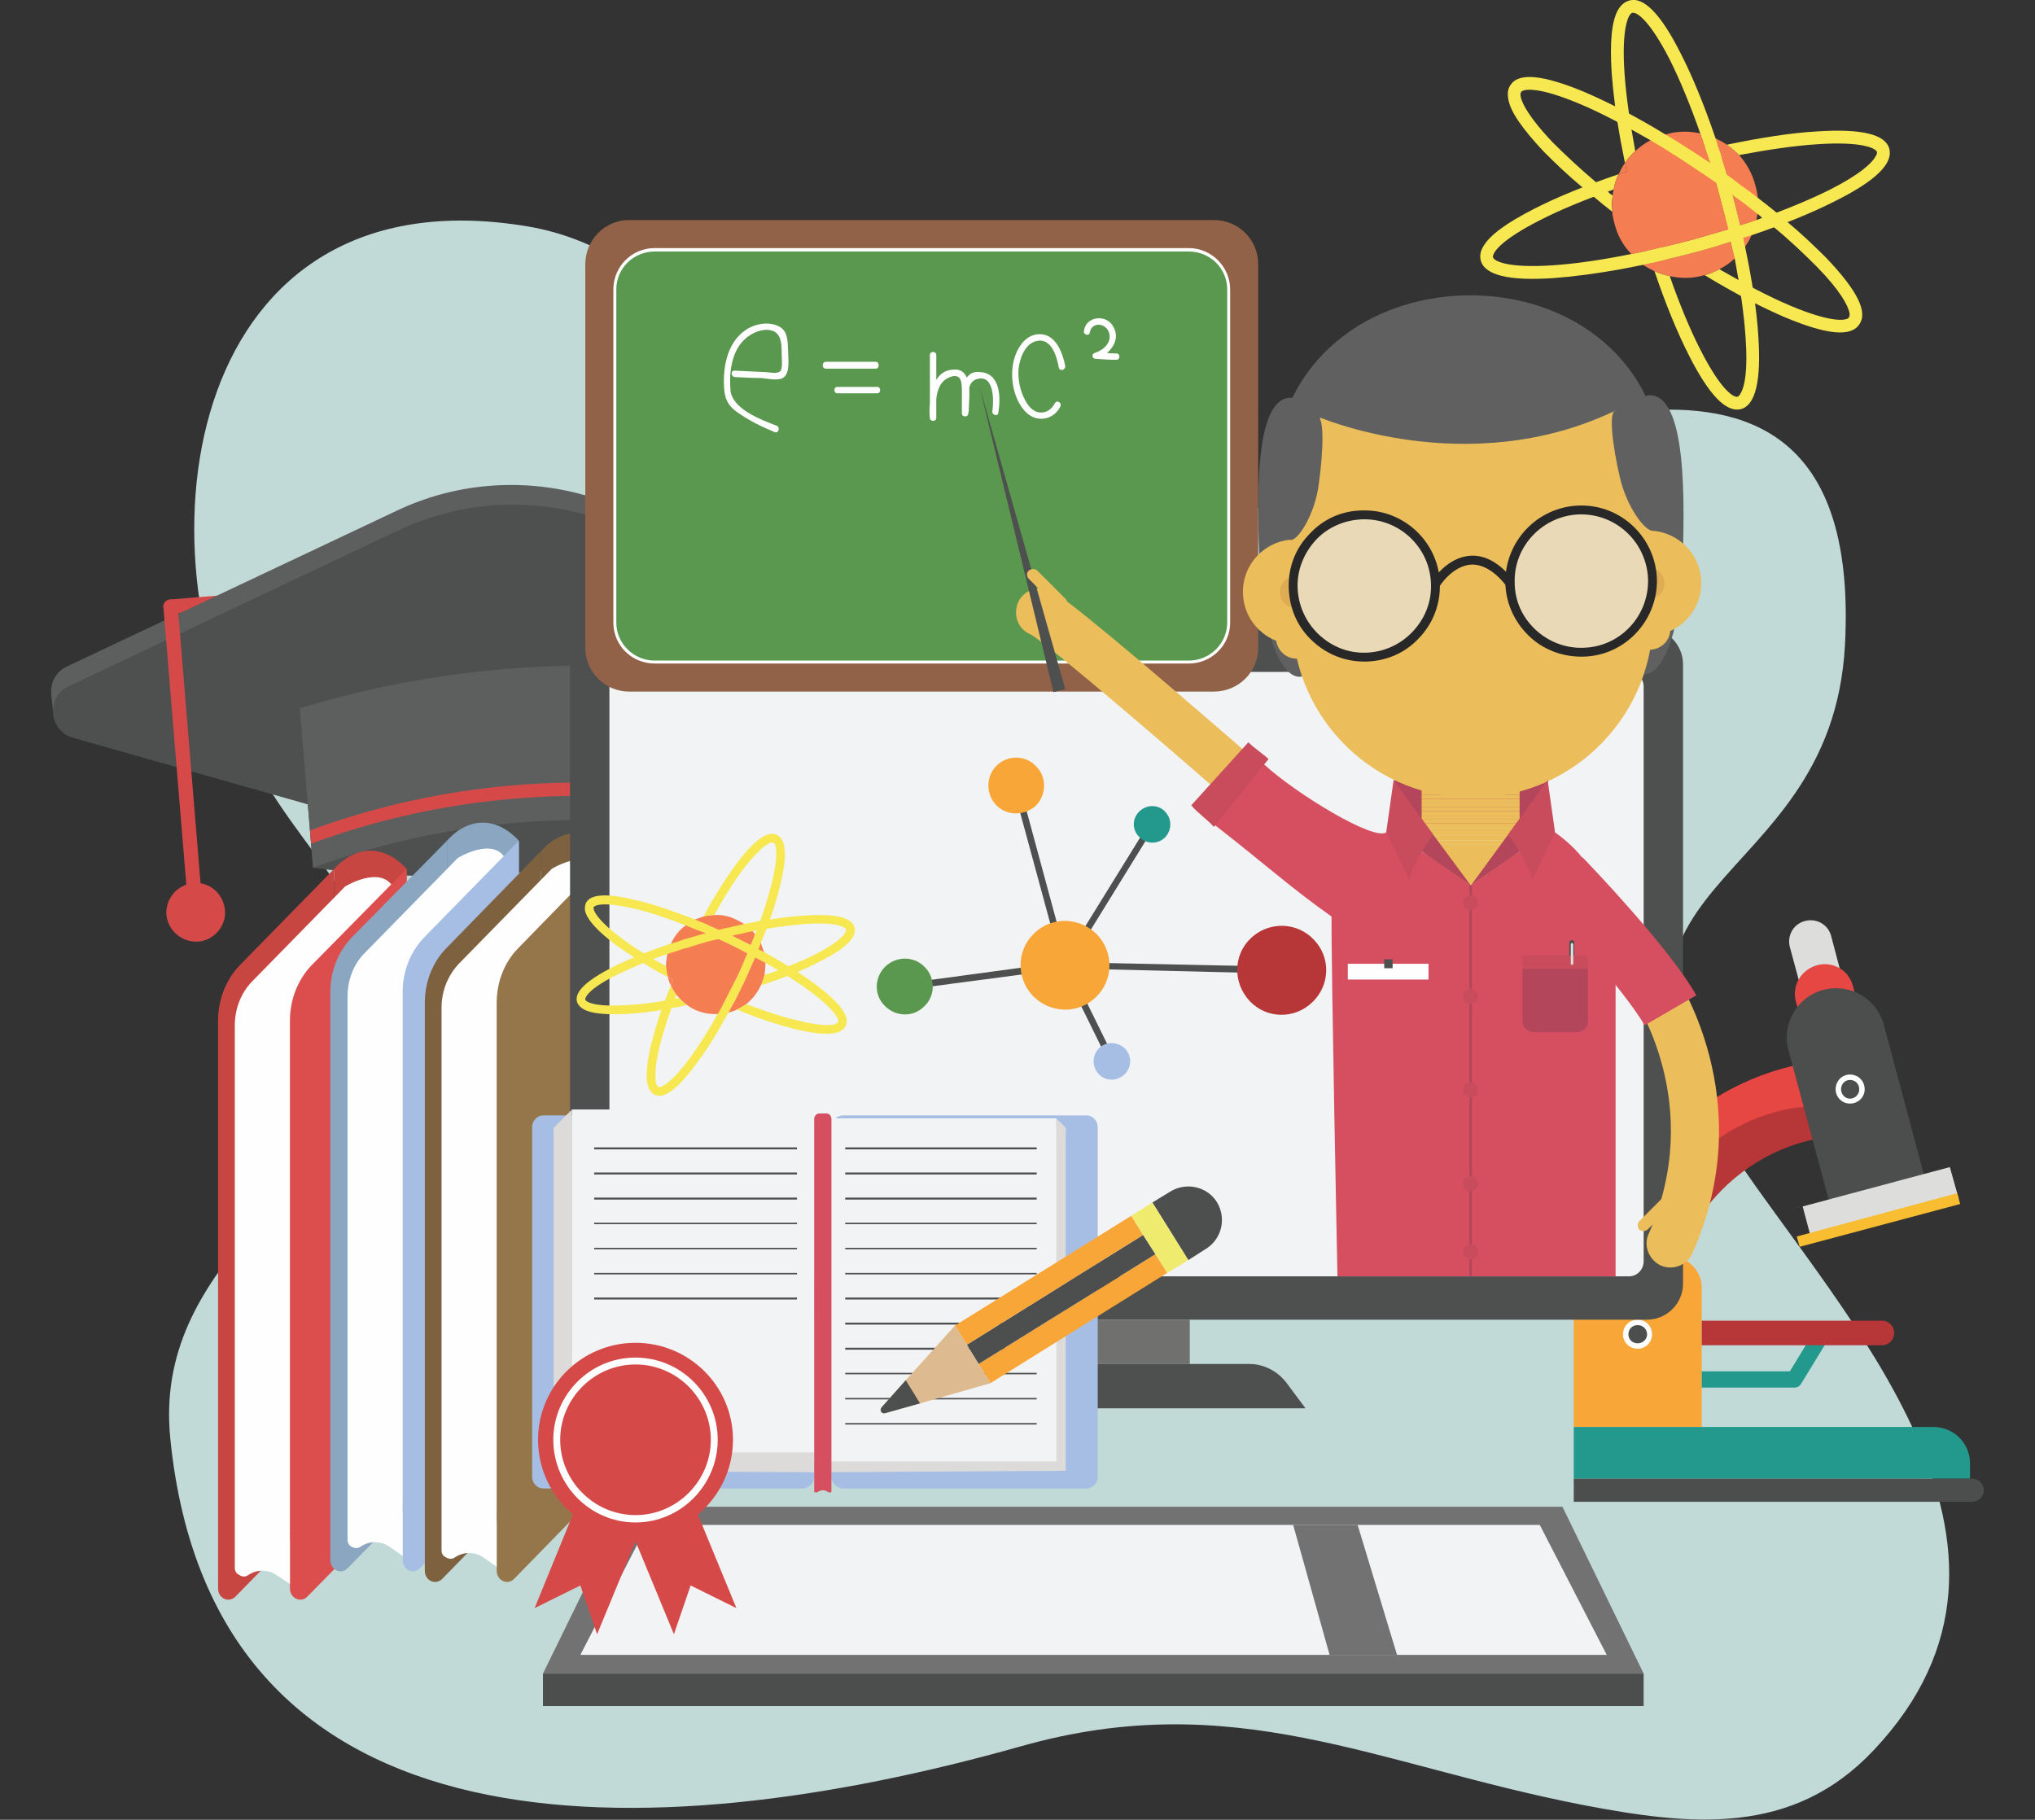<?xml version="1.0" encoding="UTF-8"?>
<!DOCTYPE svg PUBLIC "-//W3C//DTD SVG 1.1//EN" "http://www.w3.org/Graphics/SVG/1.1/DTD/svg11.dtd">
<!-- Creator: CorelDRAW X8 -->
<svg xmlns="http://www.w3.org/2000/svg" xml:space="preserve" width="4.134in" height="3.697in" version="1.1" style="shape-rendering:geometricPrecision; text-rendering:geometricPrecision; image-rendering:optimizeQuality; fill-rule:evenodd; clip-rule:evenodd"
viewBox="0 0 4134 3697"
 xmlns:xlink="http://www.w3.org/1999/xlink">
 <rect x="0" y="0" width="4134" height="3697" fill="#333333" stroke="none"/>
 <defs>
  <style type="text/css">
   <![CDATA[
    .fil8 {fill:#FEFEFE;fill-rule:nonzero}
    .fil4 {fill:#F9A639;fill-rule:nonzero}
    .fil57 {fill:#F47E51;fill-rule:nonzero}
    .fil6 {fill:#F8BD30;fill-rule:nonzero}
    .fil19 {fill:#F1F3F4;fill-rule:nonzero}
    .fil3 {fill:#E64742;fill-rule:nonzero}
    .fil58 {fill:#F7E851;fill-rule:nonzero}
    .fil51 {fill:#EAD9B6;fill-rule:nonzero}
    .fil23 {fill:#EBBD5B;fill-rule:nonzero}
    .fil45 {fill:#EBBB5B;fill-rule:nonzero}
    .fil13 {fill:#DC4D4E;fill-rule:nonzero}
    .fil55 {fill:#EEEB6E;fill-rule:nonzero}
    .fil44 {fill:#E8BA5B;fill-rule:nonzero}
    .fil43 {fill:#E8BA59;fill-rule:nonzero}
    .fil42 {fill:#E8B959;fill-rule:nonzero}
    .fil41 {fill:#E6B859;fill-rule:nonzero}
    .fil40 {fill:#E5B659;fill-rule:nonzero}
    .fil50 {fill:#E0E2E0;fill-rule:nonzero}
    .fil39 {fill:#E4B557;fill-rule:nonzero}
    .fil38 {fill:#E4B357;fill-rule:nonzero}
    .fil10 {fill:#D54A49;fill-rule:nonzero}
    .fil1 {fill:#DDDDDC;fill-rule:nonzero}
    .fil37 {fill:#E1B157;fill-rule:nonzero}
    .fil48 {fill:#D54F60;fill-rule:nonzero}
    .fil53 {fill:#DCDBD9;fill-rule:nonzero}
    .fil56 {fill:#DEBA90;fill-rule:nonzero}
    .fil36 {fill:#E0B156;fill-rule:nonzero}
    .fil35 {fill:#DFAF55;fill-rule:nonzero}
    .fil47 {fill:#DFAB53;fill-rule:nonzero}
    .fil34 {fill:#DDAD53;fill-rule:nonzero}
    .fil33 {fill:#DBAC54;fill-rule:nonzero}
    .fil32 {fill:#D9AA52;fill-rule:nonzero}
    .fil31 {fill:#D9A850;fill-rule:nonzero}
    .fil12 {fill:#C74642;fill-rule:nonzero}
    .fil30 {fill:#D3A44F;fill-rule:nonzero}
    .fil49 {fill:#C94C5D;fill-rule:nonzero}
    .fil29 {fill:#D1A24D;fill-rule:nonzero}
    .fil28 {fill:#D09F4C;fill-rule:nonzero}
    .fil27 {fill:#CC9C48;fill-rule:nonzero}
    .fil2 {fill:#B73739;fill-rule:nonzero}
    .fil26 {fill:#C99A47;fill-rule:nonzero}
    .fil25 {fill:#C69544;fill-rule:nonzero}
    .fil0 {fill:#C2DAD7;fill-rule:nonzero}
    .fil24 {fill:#B4465B;fill-rule:nonzero}
    .fil15 {fill:#A6BEE3;fill-rule:nonzero}
    .fil21 {fill:#926248;fill-rule:nonzero}
    .fil17 {fill:#95764B;fill-rule:nonzero}
    .fil16 {fill:#7E6240;fill-rule:nonzero}
    .fil14 {fill:#8AA6C1;fill-rule:nonzero}
    .fil18 {fill:#727272;fill-rule:nonzero}
    .fil20 {fill:#70706F;fill-rule:nonzero}
    .fil46 {fill:#5F605F;fill-rule:nonzero}
    .fil9 {fill:#5D5F5E;fill-rule:nonzero}
    .fil11 {fill:#4E4F4F;fill-rule:nonzero}
    .fil54 {fill:#4D4E4E;fill-rule:nonzero}
    .fil5 {fill:#4C4D4D;fill-rule:nonzero}
    .fil22 {fill:#59984E;fill-rule:nonzero}
    .fil52 {fill:#282828;fill-rule:nonzero}
    .fil7 {fill:#23988C;fill-rule:nonzero}
   ]]>
  </style>
 </defs>
 <g id="Layer_x0020_1">
  <g id="_1559205649264">
   <path class="fil0" d="M3519 2341c-377,-568 201,-511 229,-1031 40,-770 -698,-402 -1083,-303 -332,86 -626,79 -929,-99 -231,-136 -388,-402 -664,-448 -692,-116 -805,646 -558,1087 139,250 288,294 219,605 -61,277 -423,413 -387,771 87,866 974,837 1727,625 433,-123 721,37 1143,119 219,42 425,64 590,-111 393,-416 -66,-883 -287,-1215z"/>
   <path class="fil1" d="M3720 1902c-6,-24 -30,-37 -53,-31 -24,6 -37,30 -31,53l30 111 83 -23 -29 -110z"/>
   <path class="fil2" d="M3762 2152c-16,0 -33,0 -50,2 -122,12 -235,65 -323,153 -100,100 -155,233 -155,374l0 170 155 0 0 -170c0,-206 168,-374 374,-375l9 0 0 -154 -10 0z"/>
   <path class="fil3" d="M3764 2003c-8,-32 -41,-51 -73,-42 -32,9 -51,41 -43,73l26 95 116 -31 -26 -95z"/>
   <path class="fil3" d="M3389 2307c-100,100 -155,233 -155,374l0 111 95 0 0 -171c0,-205 168,-374 374,-375 3,0 6,0 9,0l0 -92c-122,12 -235,65 -323,153z"/>
   <path class="fil4" d="M3392 2552l-131 0c-35,0 -64,29 -64,64l0 283 260 0 0 -283c0,-35 -29,-64 -65,-64z"/>
   <path class="fil5" d="M3827 2082c-15,-54 -69,-85 -123,-71 -53,14 -85,69 -71,122l83 308 193 -52 -82 -307z"/>
   <polygon class="fil1" points="3961,2371 3662,2451 3679,2515 3979,2435 "/>
   <polygon class="fil6" points="3976,2424 3650,2512 3656,2533 3982,2446 "/>
   <path class="fil7" d="M3712 2694c-8,-5 -18,-2 -23,5l-53 87 -179 0c0,0 0,16 0,33l188 0c6,0 11,-3 14,-8l58 -95c5,-7 2,-17 -5,-22z"/>
   <path class="fil2" d="M3823 2683l-366 0 0 50 366 0c14,0 25,-11 25,-25 0,-14 -11,-25 -25,-25z"/>
   <path class="fil8" d="M3327 2681c-17,0 -30,13 -30,30 0,16 13,29 30,29 16,0 29,-13 29,-29 0,-17 -13,-30 -29,-30z"/>
   <path class="fil5" d="M3327 2692c-11,0 -19,8 -19,19 0,10 8,18 19,18 10,0 19,-8 19,-18 0,-11 -9,-19 -19,-19z"/>
   <path class="fil8" d="M3758 2183c-16,0 -29,13 -29,30 0,16 13,29 29,29 17,0 30,-13 30,-29 0,-17 -13,-30 -30,-30z"/>
   <path class="fil5" d="M3758 2194c-10,0 -18,8 -18,19 0,10 8,19 18,19 11,0 19,-9 19,-19 0,-11 -8,-19 -19,-19z"/>
   <path class="fil7" d="M3928 2899l-731 0 0 105 805 0 0 -31c0,-41 -33,-74 -74,-74z"/>
   <path class="fil5" d="M4006 3004l-809 0 0 47 809 0c13,0 24,-10 24,-23 0,-14 -11,-24 -24,-24z"/>
   <polygon class="fil9" points="1940,1257 1801,1219 1820,1325 1898,1335 1943,1297 "/>
   <polygon class="fil9" points="142,1379 104,1409 108,1449 161,1454 161,1383 "/>
   <path class="fil10" d="M967 1181c0,-8 -7,-14 -16,-13l-606 50c-8,1 -14,8 -13,16 0,8 8,14 16,13l606 -50c8,-1 14,-8 13,-16z"/>
   <path class="fil9" d="M1899 1207l-711 -201c-128,-36 -264,-25 -383,32l-669 316c-47,22 -41,91 9,105l889 252c13,3 27,2 39,-4l835 -394c47,-23 41,-92 -9,-106z"/>
   <path class="fil11" d="M1902 1247l-711 -201c-127,-36 -263,-25 -383,32l-668 316c-47,22 -42,91 9,105l888 252c13,4 27,2 39,-3l835 -395c47,-22 42,-91 -9,-106z"/>
   <path class="fil11" d="M1447 1369l0 0c-265,98 -561,123 -838,70l0 0 27 324 0 0c279,37 569,13 838,-70l0 0 -27 -324z"/>
   <path class="fil9" d="M1447 1369l0 0c-279,-37 -569,-12 -838,70l0 0 27 324 0 0c264,-98 561,-123 838,-70l0 0 -27 -324z"/>
   <path class="fil10" d="M1468 1617c-278,-53 -574,-28 -838,70l2 27c264,-98 561,-123 838,-70l-2 -27z"/>
   <path class="fil10" d="M411 1838l-50 -607c-1,-8 -8,-14 -16,-13 -8,1 -14,8 -13,16l50 606c1,8 8,14 16,14 8,-1 14,-8 13,-16z"/>
   <path class="fil10" d="M457 1849c-3,-33 -31,-58 -64,-55 -33,3 -57,32 -55,64 3,33 32,57 65,55 32,-3 57,-32 54,-64z"/>
   <path class="fil12" d="M826 1765c-45,-49 -102,-49 -147,0l0 1273 147 0 0 -1273z"/>
   <path class="fil12" d="M487 1961c-28,29 -44,70 -44,112l0 1154c0,20 21,30 35,17l201 -206 0 -1273 -192 196z"/>
   <path class="fil8" d="M701 1801l-188 192c-23,23 -36,56 -36,90l0 1103c0,12 14,19 23,11l201 -190 0 31 97 0 0 -1237c-27,-43 -97,0 -97,0z"/>
   <path class="fil13" d="M633 1961c-28,29 -44,70 -44,112l0 1154c0,20 22,30 35,17l202 -206 0 -1273 -193 196z"/>
   <path class="fil8" d="M548 2925l-56 0 -13 258c-1,15 14,25 25,17l0 0c18,-12 40,-12 58,0l27 18 0 -103 -41 -190z"/>
   <path class="fil14" d="M908 1708l0 1273 146 0 0 -1273c-45,-49 -102,-49 -146,0z"/>
   <path class="fil14" d="M715 1904c-28,29 -44,69 -44,111l0 1154c0,20 22,31 35,17l202 -205 0 -1273 -193 196z"/>
   <path class="fil8" d="M930 1743l-189 193c-23,23 -35,55 -35,89l0 1103c0,13 13,20 22,12l202 -191 0 32 96 0 0 -1238c-26,-43 -96,0 -96,0z"/>
   <path class="fil15" d="M862 1904c-28,29 -44,69 -44,111l0 1154c0,20 21,31 35,17l201 -205 0 -1273 -192 196z"/>
   <path class="fil8" d="M776 2868l-56 0 -13 258c0,15 14,24 26,16 17,-12 40,-12 58,0l27 19 0 -103 -42 -190z"/>
   <path class="fil16" d="M1099 1729l0 1273 146 0 0 -1273c-44,-49 -102,-49 -146,0z"/>
   <path class="fil16" d="M907 1926c-28,28 -44,69 -44,111l0 1154c0,20 21,30 35,17l201 -206 0 -1273 -192 197z"/>
   <path class="fil8" d="M1121 1765l-188 192c-23,24 -36,56 -36,90l0 1103c0,13 14,19 23,11l201 -190 0 31 97 0 0 -1237c-27,-43 -97,0 -97,0z"/>
   <path class="fil17" d="M1053 1926c-28,28 -44,69 -44,111l0 1154c0,20 22,30 35,17l201 -206 0 -1273 -192 197z"/>
   <path class="fil8" d="M967 2889l-55 0 -13 259c-1,14 14,24 25,16 18,-12 40,-12 58,0l27 19 0 -104 -42 -190z"/>
   <polygon class="fil18" points="3174,3061 1269,3061 1103,3400 3339,3400 "/>
   <polygon class="fil5" points="1103,3466 3339,3466 3339,3400 1103,3400 "/>
   <polygon class="fil19" points="3128,3098 1315,3098 1179,3362 3264,3362 "/>
   <polygon class="fil18" points="2758,3098 2627,3098 2701,3362 2838,3362 "/>
   <path class="fil11" d="M3346 1276l-2115 0c-40,0 -73,33 -73,74l0 1258c0,40 33,73 73,73l2115 0c40,0 73,-33 73,-73l0 -1258c0,-41 -33,-74 -73,-74z"/>
   <path class="fil19" d="M3309 1365l-2041 0c-16,0 -30,13 -30,30l0 1167c0,16 12,29 28,31l0 0c1,0 2,0 2,0l2041 0c17,0 30,-14 30,-31l0 -1167c0,-17 -13,-30 -30,-30z"/>
   <polygon class="fil20" points="2160,2771 2417,2771 2417,2681 2160,2681 "/>
   <path class="fil11" d="M2614 2810c-18,-24 -46,-39 -76,-39l-499 0c-30,0 -58,15 -75,39l-38 51 726 0 -38 -51z"/>
   <path class="fil21" d="M2466 447l-1188 0c-49,0 -89,40 -89,90l0 779c0,49 40,89 89,89l1188 0c50,0 90,-40 90,-89l0 -779c0,-50 -40,-90 -90,-90z"/>
   <path class="fil22" d="M2415 507l-1085 0c-45,0 -81,36 -81,81l0 677c0,44 36,80 81,80l1085 0c45,0 81,-36 81,-80l0 -677c0,-45 -36,-81 -81,-81z"/>
   <path class="fil8" d="M2493 1265c0,42 -35,77 -78,77l-1085 0c-43,0 -78,-35 -78,-77l0 -677c0,-43 35,-77 78,-77l1085 0c43,0 78,34 78,77l0 677zm-78 -761l-1085 0c-47,0 -84,38 -84,84l0 677c0,46 37,83 84,83l1085 0c46,0 84,-37 84,-83l0 -677c0,-46 -38,-84 -84,-84z"/>
   <path class="fil8" d="M1601 713c-1,-21 0,-42 -21,-51 -18,-8 -39,-5 -56,3 -45,23 -56,77 -53,123 1,22 8,36 26,49 24,17 50,30 77,41 8,3 11,-10 4,-13 -31,-12 -89,-33 -94,-71 -3,-34 1,-76 26,-102 12,-12 28,-21 46,-22 31,0 32,25 32,50 0,7 2,27 -2,33 -6,8 -23,3 -31,3 -21,-1 -41,-2 -62,-3 -9,-1 -9,12 0,13 18,1 36,2 54,2 12,1 32,6 43,0 16,-8 11,-41 11,-55z"/>
   <path class="fil8" d="M1779 735l-101 0c-9,0 -9,14 0,14l101 0c8,0 8,-14 0,-14z"/>
   <path class="fil8" d="M1782 786l-81 0c-8,0 -8,13 0,13l81 0c8,0 8,-13 0,-13z"/>
   <path class="fil8" d="M1992 756c-14,-2 -22,3 -28,11 -5,-11 -13,-18 -29,-16 -15,1 -26,9 -33,21 0,-17 0,-34 0,-51 0,-8 -13,-8 -13,0 0,33 0,65 0,98 -1,11 -1,21 0,30 0,8 13,8 13,0 0,-13 0,-26 0,-38 2,-20 9,-38 28,-45 24,-9 24,13 24,30 0,15 0,29 0,44 0,8 13,8 13,0 0,-2 1,-3 1,-5 0,-12 2,-31 1,-48 2,-7 6,-13 13,-16 38,-14 37,43 34,64 -2,8 11,12 12,4 5,-30 5,-80 -36,-83z"/>
   <path class="fil8" d="M2164 743c-6,-28 -20,-67 -56,-64 -31,3 -48,39 -51,67 -4,31 5,72 30,94 22,19 54,12 67,-14 4,-8 -7,-14 -11,-7 -6,12 -17,20 -30,19 -15,-1 -25,-14 -31,-26 -10,-19 -14,-40 -13,-61 2,-21 12,-52 36,-58 31,-8 42,32 46,54 2,8 14,5 13,-4z"/>
   <path class="fil8" d="M2268 718c-6,0 -13,0 -19,-1 16,-14 25,-35 11,-56 -15,-23 -54,-18 -58,11 -2,8 11,12 12,3 4,-22 33,-19 39,1 6,20 -11,35 -29,41 -7,2 -6,12 2,12 14,1 28,2 42,2 8,0 8,-13 0,-13z"/>
   <path class="fil23" d="M3398 1972c-15,-22 -46,-27 -68,-12 -22,15 -27,46 -12,68 2,2 148,216 31,479 -11,24 1,53 25,64 7,3 13,4 20,4 18,0 36,-11 44,-29 139,-312 -33,-563 -40,-574z"/>
   <polygon class="fil24" points="2831,1585 2832,1680 3143,1680 3144,1585 "/>
   <path class="fil23" d="M2640 1623c-1,-1 -117,-103 -235,-204 -247,-212 -265,-218 -279,-222 -26,-7 -53,8 -60,33 -7,25 5,50 28,59 38,22 275,225 482,407 9,8 20,12 32,12 13,0 27,-6 36,-17 18,-20 16,-51 -4,-68z"/>
   <polygon class="fil25" points="2940,1382 3036,1382 2988,1317 "/>
   <polygon class="fil25" points="2933,1390 3042,1390 3036,1382 2940,1382 "/>
   <polygon class="fil26" points="2927,1398 3048,1398 3042,1390 2933,1390 "/>
   <polygon class="fil27" points="2921,1407 3054,1407 3048,1398 2927,1398 "/>
   <polygon class="fil28" points="2915,1415 3060,1415 3054,1407 2921,1407 "/>
   <polygon class="fil29" points="2909,1423 3067,1423 3060,1415 2915,1415 "/>
   <polygon class="fil30" points="2902,1432 3073,1432 3067,1423 2909,1423 "/>
   <polygon class="fil31" points="2896,1440 3079,1440 3073,1432 2902,1432 "/>
   <polygon class="fil32" points="2890,1448 3085,1448 3079,1440 2896,1440 "/>
   <polygon class="fil33" points="2888,1457 3087,1457 3087,1451 3085,1448 2890,1448 2888,1451 "/>
   <polygon class="fil34" points="2888,1465 3087,1465 3087,1457 2888,1457 "/>
   <polygon class="fil35" points="2888,1473 3087,1473 3087,1465 2888,1465 "/>
   <polygon class="fil36" points="2888,1482 3087,1482 3087,1473 2888,1473 "/>
   <polygon class="fil37" points="2888,1490 3087,1490 3087,1482 2888,1482 "/>
   <polygon class="fil38" points="2888,1498 3087,1498 3087,1490 2888,1490 "/>
   <polygon class="fil39" points="2888,1507 3087,1507 3087,1498 2888,1498 "/>
   <polygon class="fil39" points="2888,1515 3087,1515 3087,1507 2888,1507 "/>
   <polygon class="fil40" points="2888,1523 3087,1523 3087,1515 2888,1515 "/>
   <polygon class="fil41" points="2888,1532 3087,1532 3087,1523 2888,1523 "/>
   <polygon class="fil42" points="2888,1540 3087,1540 3087,1532 2888,1532 "/>
   <polygon class="fil43" points="2888,1548 3087,1548 3087,1540 2888,1540 "/>
   <polygon class="fil44" points="2888,1557 3087,1557 3087,1548 2888,1548 "/>
   <polygon class="fil44" points="2888,1565 3087,1565 3087,1557 2888,1557 "/>
   <polygon class="fil43" points="2888,1573 3087,1573 3087,1565 2888,1565 "/>
   <polygon class="fil44" points="2888,1582 3087,1582 3087,1573 2888,1573 "/>
   <polygon class="fil45" points="2888,1590 3087,1590 3087,1582 2888,1582 "/>
   <polygon class="fil23" points="2888,1598 3087,1598 3087,1590 2888,1590 "/>
   <polygon class="fil23" points="2888,1607 3087,1607 3087,1598 2888,1598 "/>
   <polygon class="fil23" points="2888,1615 3087,1615 3087,1607 2888,1607 "/>
   <polygon class="fil23" points="2888,1623 3087,1623 3087,1615 2888,1615 "/>
   <polygon class="fil23" points="2888,1632 3087,1632 3087,1623 2888,1623 "/>
   <polygon class="fil23" points="2888,1640 3087,1640 3087,1632 2888,1632 "/>
   <polygon class="fil23" points="2888,1648 3087,1648 3087,1640 2888,1640 "/>
   <polygon class="fil23" points="2888,1657 3087,1657 3087,1648 2888,1648 "/>
   <polygon class="fil23" points="2888,1665 3087,1665 3087,1657 2888,1657 "/>
   <polygon class="fil23" points="2888,1673 3087,1673 3087,1665 2888,1665 "/>
   <polygon class="fil23" points="2888,1682 3087,1682 3087,1673 2888,1673 "/>
   <polygon class="fil23" points="2888,1690 3087,1690 3087,1682 2888,1682 2888,1690 "/>
   <path class="fil23" d="M2889 1698l198 0c0,-2 0,-5 0,-7l0 -1 -199 0c0,3 0,6 1,8z"/>
   <path class="fil23" d="M2890 1707l196 0c0,-3 0,-6 1,-9l-198 0c0,3 0,6 1,9z"/>
   <path class="fil23" d="M2891 1715l193 0c1,-3 1,-5 2,-8l-196 0c0,3 1,5 1,8z"/>
   <path class="fil23" d="M2893 1723l189 0c1,-2 1,-5 2,-8l-193 0c1,3 2,6 2,8z"/>
   <path class="fil23" d="M3082 1723l-189 0c14,45 51,87 95,87 43,0 81,-42 94,-87z"/>
   <path class="fil46" d="M3381 1103l-3 -148c-4,-218 -184,-359 -401,-355l0 0c-217,5 -390,154 -386,371l4 148c4,217 184,390 401,385l0 0c217,-4 390,-184 385,-401z"/>
   <path class="fil46" d="M2674 1154c-5,-121 -7,-346 -51,-346 -78,-2 -69,223 -64,344 6,121 38,222 81,223 25,1 40,-100 34,-221z"/>
   <path class="fil46" d="M3350 803c-44,1 -43,226 -47,347 -4,121 13,221 37,220 44,-1 74,-103 78,-224 4,-121 10,-346 -68,-343z"/>
   <path class="fil46" d="M3363 983c-4,-170 -145,-305 -315,-302l-139 3c-170,4 -305,144 -301,314l7 326c0,30 26,55 56,54l644 -13c31,-1 55,-26 54,-57l-6 -325z"/>
   <path class="fil23" d="M2628 1096c-59,2 -105,51 -103,110 2,59 51,105 110,103l-7 -213z"/>
   <path class="fil47" d="M2630 1171c-17,1 -31,15 -30,33 0,17 15,31 32,31l-2 -64z"/>
   <path class="fil23" d="M2633 1254c-23,1 -42,20 -41,43 1,23 20,42 43,41 24,-1 42,-20 41,-43 -1,-23 -20,-42 -43,-41z"/>
   <path class="fil23" d="M3347 1078l5 213c59,-1 105,-50 104,-108 -1,-59 -50,-106 -109,-105z"/>
   <path class="fil47" d="M3349 1153l1 63c18,0 32,-14 31,-32 0,-17 -15,-31 -32,-31z"/>
   <path class="fil23" d="M3351 1236c-24,0 -42,20 -41,43 0,23 19,41 42,41 24,-1 42,-20 41,-43 0,-23 -19,-42 -42,-41z"/>
   <path class="fil23" d="M3358 1247l-4 -202c-4,-203 -172,-363 -374,-359l0 0c-203,4 -363,171 -359,374l4 202c4,202 172,363 374,359l0 0c202,-5 363,-172 359,-374z"/>
   <path class="fil46" d="M2676 846c-15,-1 -63,56 -66,113 -4,58 -3,137 12,138 15,1 49,-52 57,-113 9,-65 12,-137 -3,-138z"/>
   <path class="fil46" d="M3358 940c-8,-56 -61,-109 -76,-106 -15,2 -6,73 9,137 14,60 52,110 67,107 15,-2 9,-81 0,-138z"/>
   <path class="fil46" d="M3282 751l-116 -82 -237 -23 -227 92 -26 108c0,0 304,133 606,-12l0 -83z"/>
   <path class="fil48" d="M2905 1741l-17 -11 -61 -31 -2 -1 -9 -7c0,0 0,0 0,0 -25,18 -184,-79 -248,-138 -13,-12 -25,-25 -38,-37l-100 115c13,16 23,34 39,46 99,77 155,128 236,185 -1,96 12,731 12,731l271 0 0 -794 -83 -58z"/>
   <path class="fil48" d="M3281 1912c-1,-31 -8,-62 -20,-90 -14,-37 -36,-70 -63,-98 -12,-12 -25,-23 -39,-33l-10 8 -6 4 -56 27 -12 8 -87 61 0 794 294 0 0 -663c0,-6 0,-12 -1,-18z"/>
   <polygon class="fil24" points="3064,1695 2988,1799 3143,1691 3144,1585 "/>
   <polygon class="fil24" points="2911,1695 2831,1585 2832,1691 2988,1799 "/>
   <path class="fil24" d="M3093 1968l0 107c0,12 10,22 23,22l87 0c13,0 23,-10 23,-22l0 -107 -133 0z"/>
   <polygon class="fil49" points="3093,1968 3226,1968 3226,1941 3093,1941 "/>
   <polygon class="fil8" points="2738,1990 2902,1990 2902,1958 2738,1958 "/>
   <path class="fil49" d="M3144 1585l-80 110c0,0 48,67 48,94l47 -98 -15 -106z"/>
   <path class="fil49" d="M2831 1585l-15 106 48 98c0,-27 47,-94 47,-94l-80 -110z"/>
   <polygon class="fil11" points="2812,1967 2829,1967 2829,1949 2812,1949 "/>
   <polygon class="fil24" points="2988,1799 2985,1797 2985,2593 2990,2593 2990,1797 "/>
   <path class="fil49" d="M2988 1819c-9,0 -16,7 -16,15 0,8 7,15 16,15 8,0 15,-7 15,-15 0,-8 -7,-15 -15,-15z"/>
   <path class="fil49" d="M2988 2009c-9,0 -16,7 -16,15 0,9 7,15 16,15 8,0 15,-6 15,-15 0,-8 -7,-15 -15,-15z"/>
   <path class="fil49" d="M2988 2199c-9,0 -16,7 -16,15 0,9 7,16 16,16 8,0 15,-7 15,-16 0,-8 -7,-15 -15,-15z"/>
   <path class="fil49" d="M2988 2389c-9,0 -16,7 -16,15 0,9 7,16 16,16 8,0 15,-7 15,-16 0,-8 -7,-15 -15,-15z"/>
   <path class="fil49" d="M2988 2527c-9,0 -16,7 -16,15 0,9 7,16 16,16 8,0 15,-7 15,-16 0,-8 -7,-15 -15,-15z"/>
   <path class="fil11" d="M3193 1910c-2,0 -5,2 -5,4l0 27 10 0 0 -27c0,-2 -2,-4 -5,-4z"/>
   <path class="fil50" d="M3194 1916l-1 0c-1,0 -2,1 -2,2l0 40c0,1 1,2 2,2l1 0c1,0 2,-1 2,-2l0 -40c0,-1 -1,-2 -2,-2z"/>
   <path class="fil49" d="M2536 1508l-116 128c13,16 33,29 46,44l111 -138c-13,-12 -28,-21 -41,-34z"/>
   <polygon class="fil11" points="1990,786 2140,1406 2164,1400 "/>
   <path class="fil23" d="M2165 1217l-58 -58c-5,-4 -12,-4 -17,0 -5,5 -5,12 0,17l58 58c5,4 12,4 17,0 4,-5 4,-12 0,-17z"/>
   <path class="fil48" d="M3215 1742l-88 84c46,47 172,185 214,257l105 -61c-57,-100 -224,-273 -231,-280z"/>
   <path class="fil23" d="M3405 2423c-5,-4 -12,-4 -17,0l-58 58c-4,5 -4,12 0,17 5,4 12,4 17,0l58 -58c5,-5 5,-12 0,-17z"/>
   <path class="fil51" d="M2769 1046c-80,1 -144,67 -142,147 2,80 68,144 147,142 80,-2 144,-68 142,-148 -1,-79 -67,-143 -147,-141z"/>
   <path class="fil52" d="M2869 1284c-25,26 -58,41 -95,42 -36,1 -70,-13 -96,-38 -26,-25 -41,-59 -42,-95 -1,-36 13,-70 38,-97 25,-26 59,-40 95,-41 1,0 2,0 3,0 73,0 134,59 135,133 1,36 -13,70 -38,96zm-100 -247c-42,0 -80,17 -108,47 -29,29 -44,68 -43,109 1,42 17,80 47,108 29,28 67,43 106,43 2,0 3,0 4,0 41,-1 79,-17 107,-47 29,-30 44,-69 43,-110 -1,-84 -72,-152 -156,-150z"/>
   <path class="fil51" d="M3209 1036c-80,2 -143,68 -142,148 2,79 68,143 148,141 80,-1 143,-67 142,-147 -2,-80 -68,-144 -148,-142z"/>
   <path class="fil52" d="M3215 1316c-36,1 -71,-13 -97,-38 -26,-25 -41,-58 -41,-95 -2,-74 58,-136 132,-138 1,0 2,0 3,0 74,0 134,59 136,133 1,75 -58,137 -133,138zm-6 -289c-85,2 -152,72 -151,157 1,41 18,79 48,108 28,27 66,42 106,42 1,0 2,0 3,0 85,-1 152,-72 151,-156 -2,-85 -72,-153 -157,-151z"/>
   <path class="fil52" d="M2987 1129c-48,3 -78,51 -79,53l16 10c0,-1 26,-42 64,-45 24,-1 48,13 72,43l14 -12c-27,-34 -57,-51 -87,-49z"/>
   <path class="fil15" d="M1630 2266l-526 0c-13,0 -23,11 -23,24l0 710c0,13 10,24 23,24l526 0c13,0 24,-11 24,-24l0 -710c0,-13 -11,-24 -24,-24z"/>
   <path class="fil15" d="M2207 2266l-494 0c-13,0 -24,11 -24,24l0 710c0,13 11,24 24,24l494 0c13,0 23,-11 23,-24l0 -710c0,-13 -10,-24 -23,-24z"/>
   <polygon class="fil53" points="1617,2291 1125,2291 1125,2988 1654,2991 "/>
   <path class="fil19" d="M1643 2254l-481 0 0 697 492 0 0 -686c0,-6 -5,-11 -11,-11z"/>
   <polygon class="fil53" points="1125,2291 1125,2988 1162,2951 1162,2254 "/>
   <polygon class="fil53" points="1434,2951 1654,2991 1654,2951 "/>
   <polygon class="fil53" points="1673,2291 1656,2991 2165,2988 2165,2291 "/>
   <polygon class="fil19" points="1654,2969 2146,2969 2146,2272 1654,2272 "/>
   <polygon class="fil53" points="2146,2272 2146,2333 2165,2302 2165,2291 "/>
   <path class="fil48" d="M1679 2262l-14 0c-6,0 -11,5 -11,11l0 757c0,2 5,3 7,1l4 -2c4,-2 10,-2 13,0l4 2c3,2 7,1 7,-1l0 -757c0,-6 -5,-11 -10,-11z"/>
   <polygon class="fil11" points="1207,2335 1619,2335 1619,2331 1207,2331 "/>
   <polygon class="fil11" points="1207,2386 1619,2386 1619,2382 1207,2382 "/>
   <polygon class="fil11" points="1207,2437 1619,2437 1619,2433 1207,2433 "/>
   <polygon class="fil11" points="1207,2487 1619,2487 1619,2484 1207,2484 "/>
   <polygon class="fil11" points="1207,2538 1619,2538 1619,2535 1207,2535 "/>
   <polygon class="fil11" points="1207,2589 1619,2589 1619,2586 1207,2586 "/>
   <polygon class="fil11" points="1207,2640 1619,2640 1619,2636 1207,2636 "/>
   <polygon class="fil11" points="1717,2335 2106,2335 2106,2331 1717,2331 "/>
   <polygon class="fil11" points="1717,2386 2106,2386 2106,2382 1717,2382 "/>
   <polygon class="fil11" points="1717,2437 2106,2437 2106,2433 1717,2433 "/>
   <polygon class="fil11" points="1717,2487 2106,2487 2106,2484 1717,2484 "/>
   <polygon class="fil11" points="1717,2538 2106,2538 2106,2535 1717,2535 "/>
   <polygon class="fil11" points="1717,2589 2106,2589 2106,2586 1717,2586 "/>
   <polygon class="fil11" points="1717,2640 2106,2640 2106,2636 1717,2636 "/>
   <polygon class="fil11" points="1717,2691 2106,2691 2106,2687 1717,2687 "/>
   <polygon class="fil11" points="1717,2742 2106,2742 2106,2738 1717,2738 "/>
   <polygon class="fil11" points="1717,2792 2106,2792 2106,2789 1717,2789 "/>
   <polygon class="fil11" points="1717,2843 2106,2843 2106,2840 1717,2840 "/>
   <polygon class="fil11" points="1717,2894 2106,2894 2106,2891 1717,2891 "/>
   <path class="fil54" d="M2472 2442l0 0c-20,-32 -63,-41 -95,-21l-36 22 73 117 36 -23c32,-20 42,-62 22,-95z"/>
   <polygon class="fil55" points="2341,2443 2298,2470 2371,2586 2414,2560 "/>
   <polygon class="fil4" points="2347,2548 1988,2771 2012,2810 2371,2586 "/>
   <polygon class="fil54" points="2322,2509 1964,2732 1988,2771 2347,2548 "/>
   <polygon class="fil4" points="2298,2470 1940,2693 1964,2732 2322,2509 "/>
   <path class="fil56" d="M1940 2693l-100 111 -49 55c-5,6 0,14 7,12l71 -20 143 -41 -72 -117z"/>
   <path class="fil54" d="M1840 2804l-49 55c-5,6 0,14 7,12l71 -20 -29 -47z"/>
   <polygon class="fil11" points="2175,1955 2346,1678 2335,1671 2152,1967 2604,1978 2604,1964 "/>
   <polygon class="fil11" points="2071,1594 2058,1598 2155,1955 1837,1998 1839,2011 2172,1967 "/>
   <polygon class="fil11" points="2169,1958 2157,1964 2253,2159 2265,2153 "/>
   <path class="fil4" d="M2229 1899c-35,-36 -92,-38 -128,-3 -36,34 -37,91 -3,127 35,36 92,38 128,3 36,-34 37,-91 3,-127z"/>
   <path class="fil2" d="M2669 1909c-34,-36 -91,-38 -128,-3 -36,34 -37,91 -2,128 34,36 91,37 127,2 36,-34 38,-91 3,-127z"/>
   <path class="fil4" d="M2105 1557c-21,-23 -57,-24 -80,-2 -22,21 -23,57 -2,80 22,23 58,23 81,2 22,-22 23,-58 1,-80z"/>
   <path class="fil22" d="M1879 1965c-22,-23 -57,-23 -80,-2 -23,22 -24,58 -2,80 22,23 58,24 80,2 23,-21 24,-57 2,-80z"/>
   <path class="fil7" d="M2367 1649c-14,-15 -37,-15 -52,-1 -15,14 -16,37 -1,52 14,15 37,16 52,2 15,-15 15,-38 1,-53z"/>
   <path class="fil15" d="M2286 2131c-15,-15 -38,-16 -53,-2 -15,15 -15,38 -1,53 14,15 37,15 52,1 15,-14 16,-37 2,-52z"/>
   <path class="fil10" d="M1291 2728c-109,0 -198,88 -198,197 0,109 89,198 198,198 109,0 198,-89 198,-198 0,-109 -89,-197 -198,-197z"/>
   <polygon class="fil10" points="1365,2949 1368,2943 1362,2941 1342,2891 1291,2911 1240,2891 1220,2941 1214,2943 1216,2949 1086,3267 1179,3221 1213,3320 1291,3131 1369,3320 1403,3221 1496,3267 "/>
   <path class="fil8" d="M1291 3078c-84,0 -153,-69 -153,-153 0,-84 69,-153 153,-153 84,0 153,69 153,153 0,84 -69,153 -153,153zm0 -320c-92,0 -167,75 -167,167 0,92 75,168 167,168 92,0 167,-76 167,-168 0,-92 -75,-167 -167,-167z"/>
   <path class="fil57" d="M3301 331c-5,7 -9,15 -13,23 5,-2 11,-4 17,-5 -1,-6 -3,-12 -4,-18z"/>
   <path class="fil57" d="M3516 491c-22,7 -44,14 -67,20 -23,6 -46,12 -68,17 -8,2 -17,4 -25,6 -6,1 -12,3 -18,4 7,5 15,9 23,13 10,5 21,8 31,10 23,5 47,5 70,-2 1,0 1,0 1,0 5,-1 10,-3 16,-5 1,-1 2,-1 3,-2 4,-1 8,-3 11,-5l0 0c11,-6 22,-13 31,-22 -3,-11 -5,-22 -8,-34z"/>
   <path class="fil57" d="M3493 547c-3,2 -7,4 -11,5 4,-1 8,-3 11,-5l0 0z"/>
   <path class="fil57" d="M3566 377c-6,-24 -18,-45 -33,-62 -8,-8 -16,-15 -25,-21 -7,-5 -15,-9 -23,-13 2,5 4,11 5,17 3,8 6,16 8,25 7,22 14,44 20,67 6,23 12,46 17,68 12,-4 23,-7 33,-11 5,-23 5,-47 -2,-70z"/>
   <path class="fil57" d="M3535 458c-5,-21 -10,-41 -16,-62 0,-2 -1,-4 -1,-6 -3,-12 -6,-23 -10,-35 -3,-11 -6,-22 -10,-32 -2,-9 -5,-17 -8,-25 -1,-6 -3,-12 -5,-17 -10,-5 -21,-8 -31,-10 4,10 7,21 11,33 3,8 5,16 8,24 0,1 1,2 1,3l0 0c4,14 8,27 12,40l0 0c2,9 5,17 7,26 6,23 12,46 17,69 -22,7 -45,13 -68,20 -23,6 -46,12 -69,17 -8,2 -17,4 -25,6 -12,3 -23,5 -34,7 7,9 15,16 24,22 6,-1 12,-3 18,-4 8,-2 17,-4 25,-6 22,-5 45,-11 68,-17 23,-6 45,-13 67,-20 3,12 5,23 8,34 8,-7 15,-15 21,-24 5,-7 10,-15 13,-23 5,-10 8,-21 10,-31 -10,4 -22,7 -33,11z"/>
   <path class="fil58" d="M3373 503c-8,2 -17,4 -25,6 2,9 5,17 8,25 8,-2 17,-4 25,-6 -3,-8 -5,-16 -8,-25zm199 181c-3,-53 -13,-116 -27,-183 -1,-6 -3,-12 -4,-18 -2,-8 -4,-17 -6,-25 -5,-22 -11,-45 -17,-68 -6,-23 -13,-45 -20,-67 -2,-9 -5,-17 -8,-25 -1,-6 -3,-12 -5,-17 -22,-65 -46,-124 -70,-171 -41,-82 -76,-117 -105,-109 -10,3 -17,9 -23,19 -13,23 -17,65 -13,128 3,41 9,87 18,137 3,15 6,30 9,46 6,-9 13,-17 21,-24 -11,-59 -19,-114 -22,-160 -6,-90 8,-119 16,-121 9,-2 35,15 76,95 21,42 42,93 62,150 4,10 7,21 11,33 3,8 5,16 8,24 7,23 14,45 20,69 6,23 12,46 18,69 2,8 3,17 5,25 3,12 5,23 8,34 11,59 19,114 22,160 5,69 -2,101 -10,114 -2,4 -4,6 -6,7 -9,2 -35,-15 -76,-96 -21,-41 -42,-92 -62,-149 -10,-2 -21,-5 -31,-10 22,65 46,124 70,171 41,81 76,117 106,109 29,-8 41,-57 35,-147z"/>
   <path class="fil58" d="M3838 302c-8,-29 -56,-41 -147,-35 -53,3 -116,13 -183,27 9,6 17,13 25,21 58,-11 113,-19 159,-22 90,-6 119,8 121,16 0,2 0,5 -3,9 -7,13 -31,36 -92,67 -42,21 -93,42 -150,62 -10,4 -21,7 -33,11 -8,3 -16,5 -24,8 -23,7 -46,13 -69,20 -23,6 -46,12 -69,17 -8,2 -17,4 -25,6 -12,3 -23,5 -34,7 -59,12 -114,20 -160,23 -90,6 -118,-8 -121,-16 -2,-9 15,-35 96,-76 41,-21 92,-42 149,-62 2,-11 5,-21 10,-31 -65,22 -124,46 -171,70 -57,29 -91,54 -104,77 -6,10 -7,19 -5,28 8,30 57,42 147,36 41,-3 87,-9 137,-18 15,-3 31,-6 46,-9 6,-1 12,-3 18,-4 8,-2 17,-4 25,-6 22,-5 45,-11 68,-17 23,-6 45,-13 67,-20 9,-2 17,-5 25,-8 6,-2 12,-3 17,-5 65,-22 124,-46 171,-70 82,-41 117,-76 109,-106zm-340 21c-2,-9 -5,-17 -8,-25 -8,2 -16,4 -25,6 3,8 5,16 8,24 8,-2 17,-4 25,-5z"/>
   <path class="fil57" d="M3493 397c-6,-24 -13,-46 -20,-69 -3,-8 -5,-16 -8,-24 -4,-12 -7,-23 -11,-33 -23,-5 -47,-5 -70,2 -24,6 -45,18 -62,34 -8,7 -15,15 -21,24 1,6 3,12 4,18 -6,1 -12,3 -17,5 -5,10 -8,20 -10,31 -5,23 -5,47 2,70 6,24 18,45 34,61 11,-2 22,-4 34,-7 8,-2 17,-4 25,-6 23,-5 46,-11 69,-17 23,-7 46,-13 69,-20 -6,-23 -12,-46 -18,-69z"/>
   <path class="fil58" d="M3710 524c-23,-23 -49,-48 -79,-73 -7,-6 -15,-12 -22,-19 -12,-10 -25,-20 -38,-30 -5,-4 -9,-7 -14,-11 -7,-5 -14,-10 -21,-15 -9,-7 -18,-14 -28,-21 -10,-7 -19,-13 -29,-20 -2,-1 -3,-2 -5,-4l0 0c-18,-12 -36,-24 -54,-35 -7,-5 -14,-9 -22,-14 -5,-3 -10,-6 -15,-9 -59,-36 -115,-65 -164,-86 -84,-35 -133,-40 -150,-15 -6,8 -7,18 -5,29 4,26 29,61 72,107 23,23 49,48 79,73 7,6 15,12 22,19 1,0 1,0 1,0 12,10 24,20 37,30 0,-5 -1,-9 -1,-14 0,-6 1,-12 2,-19 0,0 0,0 0,0 -4,-2 -7,-5 -10,-8 -8,-6 -16,-12 -24,-19 -33,-28 -62,-55 -87,-80 -62,-65 -70,-96 -65,-103 5,-7 36,-11 119,24 43,18 92,44 144,74 10,6 20,12 30,18 7,5 14,9 22,14 19,12 39,26 59,39 7,5 15,10 22,15l0 0c11,8 22,17 33,25 1,0 2,1 3,2 7,5 14,10 21,15 9,7 18,14 28,22 3,2 6,5 9,8 8,6 16,12 24,19 33,27 62,55 87,80 48,49 63,79 66,93 1,5 0,8 -1,10 -5,7 -36,11 -119,-24 -43,-18 -92,-44 -144,-74l0 0c-3,2 -7,4 -11,5 -1,1 -2,1 -3,2 -6,2 -11,4 -16,5 59,36 115,65 164,86 84,35 133,40 150,14 18,-25 -4,-69 -67,-135z"/>
   <path class="fil57" d="M1357 1985c1,6 3,12 6,17 1,-4 3,-7 4,-11 -3,-2 -7,-4 -10,-6z"/>
   <path class="fil57" d="M1555 1956c-7,-4 -14,-7 -21,-11 -6,14 -13,29 -19,43 -7,15 -14,29 -21,43 -3,5 -6,10 -9,15 -2,4 -3,8 -5,11 5,-1 11,-3 17,-6 6,-3 13,-7 19,-11 12,-10 22,-22 29,-37 0,-1 0,-1 1,-1 1,-3 2,-7 4,-10 0,-1 0,-2 1,-3 0,-2 1,-5 2,-8l0 0c1,-8 2,-17 2,-25z"/>
   <path class="fil57" d="M1553 1981c-1,3 -2,6 -2,8 0,-2 1,-5 2,-8l0 0z"/>
   <path class="fil57" d="M1497 1869c-15,-8 -31,-11 -46,-10 -8,0 -15,1 -22,3 -6,2 -12,4 -17,6 3,2 7,3 11,5 5,2 11,4 16,7 15,6 29,13 44,19 14,7 28,14 42,21 3,-7 6,-14 9,-22 -9,-12 -22,-22 -37,-29z"/>
   <path class="fil57" d="M1552 1934c-2,-6 -4,-11 -6,-17 -4,-6 -7,-13 -12,-19 -3,8 -6,15 -9,22 -12,-6 -25,-13 -39,-19 -1,-1 -2,-1 -3,-2 -8,-3 -15,-7 -23,-10 -7,-3 -14,-6 -21,-9 -5,-3 -11,-5 -16,-7 -4,-2 -8,-3 -11,-5 -7,3 -13,7 -19,12 7,3 14,6 22,9 5,2 11,4 16,6 1,1 1,1 2,1l0 0c9,4 17,8 26,12l0 0c5,2 11,5 16,7 15,7 29,14 43,22 -6,14 -12,29 -19,44 -7,14 -15,29 -22,43 -2,5 -5,10 -8,16 -4,7 -7,14 -11,20 7,0 15,-1 22,-3 2,-3 3,-7 5,-11 3,-5 6,-10 9,-15 7,-14 14,-28 21,-43 6,-14 13,-29 19,-43 7,4 14,7 21,11 0,-7 -1,-15 -3,-22z"/>
   <path class="fil58" d="M1658 2001c-29,-22 -65,-44 -106,-67 -4,-2 -8,-4 -11,-5 -5,-3 -10,-6 -16,-9 -14,-7 -28,-14 -42,-21 -15,-6 -29,-13 -44,-19 -5,-3 -11,-5 -16,-7 -4,-2 -8,-3 -11,-5 -44,-17 -84,-31 -119,-39 -60,-15 -94,-13 -103,6 -2,6 -3,13 0,20 6,17 26,38 60,64 22,16 49,33 79,51 9,5 18,10 28,15 -2,-7 -3,-14 -4,-22 -35,-19 -67,-39 -92,-58 -49,-37 -57,-57 -55,-62 3,-5 23,-11 83,3 30,7 66,19 104,34 7,3 14,6 22,9 5,2 11,4 16,6 15,7 29,13 44,20 15,7 29,14 43,22 6,2 11,5 16,8 7,4 14,7 21,11 35,20 67,40 92,59 38,28 51,46 55,55 1,3 1,5 0,7 -2,5 -23,11 -82,-4 -31,-7 -67,-19 -104,-33 -6,4 -13,8 -19,11 43,18 84,31 119,40 60,14 93,12 102,-7 9,-19 -11,-46 -60,-83zm-189 39c6,2 11,4 16,7 3,-6 6,-11 9,-16 -6,-2 -11,-5 -17,-7 -2,5 -5,10 -8,16z"/>
   <path class="fil58" d="M1578 1696c-19,-9 -46,11 -83,60 -21,29 -44,65 -66,106 7,-2 14,-3 22,-3 19,-35 39,-67 58,-92 37,-49 57,-58 62,-55 1,0 3,2 4,5 3,9 4,32 -7,77 -8,31 -19,67 -34,104 -3,8 -6,15 -9,22 -2,6 -4,11 -7,17 -6,14 -12,29 -19,44 -7,14 -15,29 -22,43 -2,5 -5,10 -8,16 -4,7 -7,14 -11,20 -20,36 -40,67 -59,93 -37,49 -56,57 -62,55 -5,-3 -11,-23 3,-83 8,-30 19,-66 34,-104 -4,-6 -8,-12 -11,-19 -18,43 -31,84 -40,119 -10,42 -12,71 -6,87 3,8 7,13 13,16 19,9 46,-11 83,-61 17,-22 34,-48 51,-78 5,-9 10,-18 16,-28 2,-3 3,-7 5,-10 3,-6 6,-11 9,-16 7,-14 14,-28 21,-43 6,-14 13,-29 19,-43 2,-6 5,-11 7,-16 1,-4 3,-8 4,-12 18,-43 32,-84 40,-119 15,-60 12,-93 -7,-102zm-139 184c-5,-3 -11,-5 -16,-7 -3,5 -6,10 -8,16 5,2 11,4 16,6 3,-5 5,-10 8,-15z"/>
   <path class="fil57" d="M1475 1915c-15,-7 -29,-13 -44,-20 -5,-2 -11,-4 -16,-6 -8,-3 -15,-6 -22,-9 -13,9 -23,22 -30,37 -7,15 -10,31 -10,46 1,8 2,15 4,22 3,2 7,4 10,6 -1,4 -3,7 -4,11 3,7 7,13 11,19 10,12 22,23 37,30 15,7 31,10 47,9 4,-6 7,-13 11,-20 3,-6 6,-11 8,-16 7,-14 15,-29 22,-43 7,-15 13,-30 19,-44 -14,-8 -28,-15 -43,-22z"/>
   <path class="fil58" d="M1736 1884c-6,-20 -38,-28 -100,-24 -22,1 -46,4 -72,8 -6,1 -13,2 -20,3 -10,2 -21,4 -32,6 -4,1 -8,2 -12,3 -5,1 -11,2 -17,4 -7,1 -15,3 -23,5 -7,2 -15,4 -23,6 -1,1 -3,1 -4,1l0 0c-14,4 -28,8 -42,12 -6,2 -11,4 -17,6 -4,1 -7,2 -11,3 -45,15 -84,31 -117,47 -55,28 -79,51 -74,71 2,6 6,11 13,15 15,9 44,12 87,10 22,-1 46,-4 72,-8 7,-1 13,-3 20,-4 0,0 0,0 1,0 10,-2 20,-4 31,-6 -2,-2 -5,-3 -7,-5 -3,-3 -7,-6 -9,-10 0,0 0,1 0,0 -3,1 -6,2 -9,2 -7,1 -13,3 -20,4 -29,5 -56,8 -80,9 -61,4 -80,-6 -82,-11 -1,-6 10,-24 65,-51 29,-14 63,-29 102,-42 7,-2 15,-5 22,-7 6,-2 11,-4 17,-5 15,-5 31,-10 46,-14 6,-1 12,-3 18,-4l0 0c9,-3 18,-5 27,-7 1,0 2,0 2,0 6,-2 12,-3 18,-4 7,-2 15,-4 23,-5 3,-1 5,-1 8,-2 7,-1 14,-2 20,-3 29,-5 56,-8 80,-10 47,-3 69,2 77,7 3,2 5,4 5,5 1,5 -10,23 -65,51 -28,14 -63,28 -101,41l0 0c-1,3 -2,6 -2,8 -1,1 -1,2 -1,3 -2,3 -3,7 -4,10 44,-15 84,-30 116,-47 55,-27 79,-50 74,-71z"/>
  </g>
 </g>
</svg>
